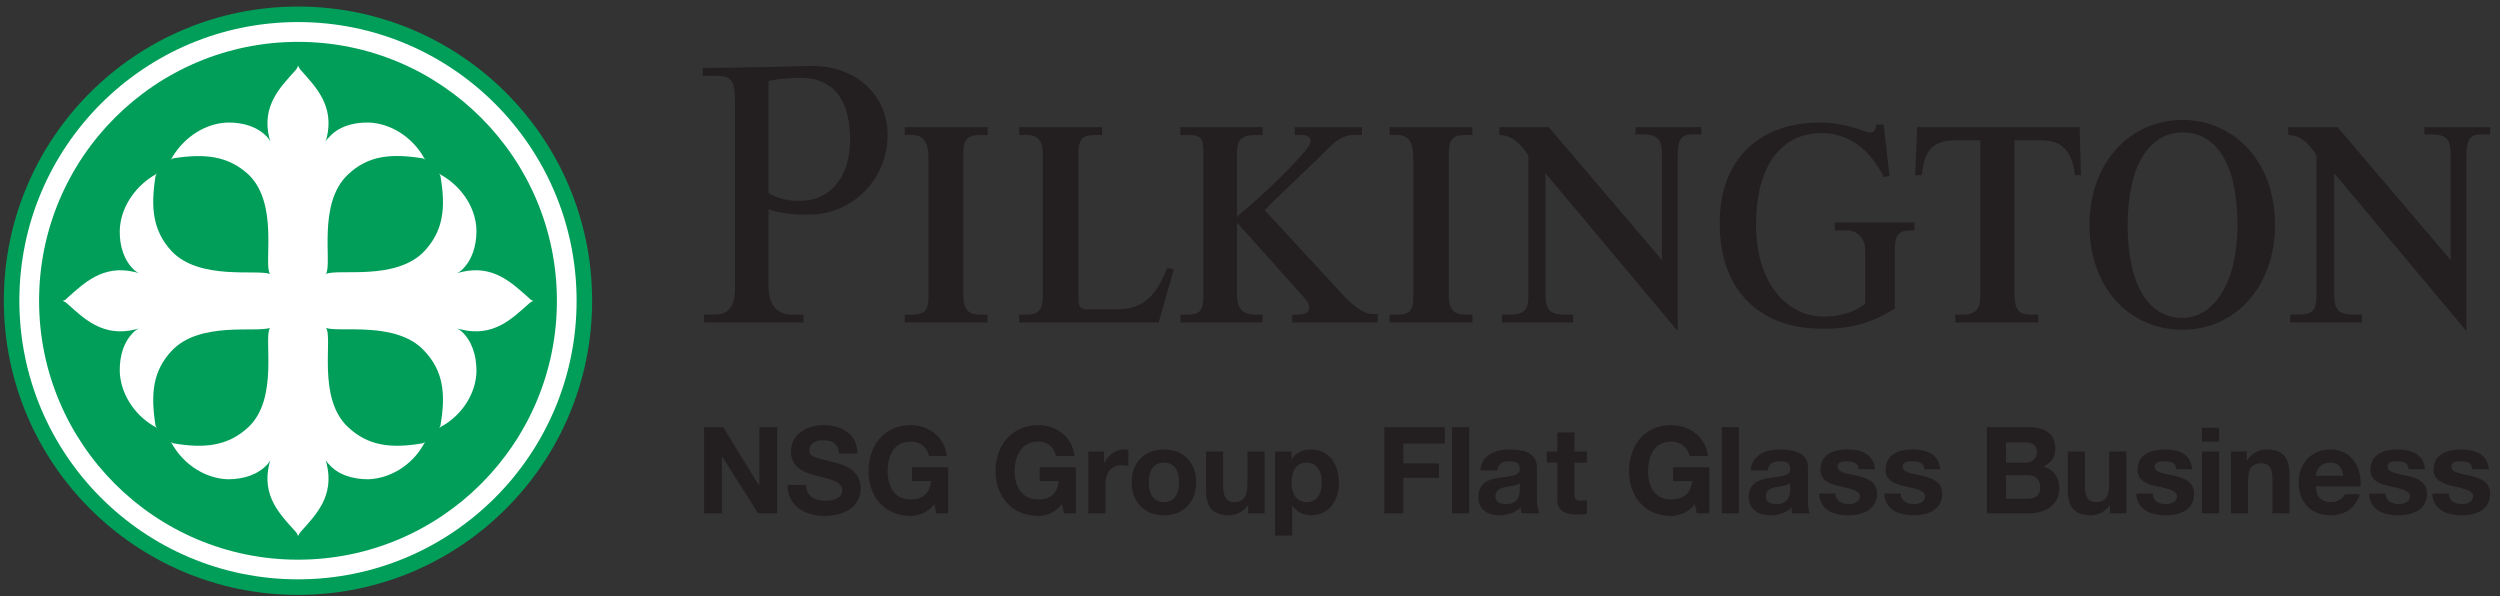 <svg width="109" height="26" viewBox="0 0 109 26" fill="none" xmlns="http://www.w3.org/2000/svg">
<rect x="0" y="0" width="109" height="26" fill="#333333" stroke="none"/>
<path d="M0.167 13.111C0.167 6.028 5.909 0.286 12.992 0.286C20.075 0.286 25.817 6.028 25.817 13.111C25.817 20.195 20.075 25.937 12.992 25.937C5.909 25.937 0.167 20.195 0.167 13.111Z" fill="#009E59"/>
<path d="M0.844 13.11C0.844 6.401 6.283 0.962 12.993 0.962C19.702 0.962 25.14 6.401 25.14 13.11C25.14 19.82 19.702 25.259 12.993 25.259C6.283 25.259 0.844 19.82 0.844 13.11Z" fill="white"/>
<path d="M1.704 13.114C1.704 6.88 6.758 1.825 12.992 1.825C19.227 1.825 24.281 6.88 24.281 13.114C24.281 19.349 19.227 24.402 12.992 24.402C6.758 24.402 1.704 19.349 1.704 13.114Z" fill="#009E59"/>
<path d="M7.479 15.302C6.666 16.176 6.563 17.163 6.778 18.536C6.778 18.567 6.839 18.668 6.839 18.668C6.839 18.668 6.778 18.607 6.686 18.567C5.842 18.068 5.242 17.133 5.221 16.176C5.211 15.494 5.405 14.864 5.872 14.437C5.943 14.376 6.055 14.325 6.055 14.325C6.055 14.325 5.974 14.345 5.892 14.365C4.488 14.712 3.655 13.888 2.932 13.238C2.851 13.165 2.79 13.146 2.729 13.115C2.79 13.105 2.851 13.084 2.932 12.992C3.655 12.352 4.488 11.518 5.892 11.863C5.974 11.884 6.055 11.915 6.055 11.915C6.055 11.915 5.943 11.853 5.872 11.793C5.405 11.365 5.211 10.734 5.221 10.063C5.242 9.097 5.842 8.182 6.686 7.663C6.778 7.622 6.839 7.561 6.839 7.561C6.839 7.561 6.778 7.663 6.778 7.693C6.563 9.066 6.666 10.063 7.479 10.948C8.7 12.239 11.202 11.731 11.772 11.945C11.477 11.539 12.178 8.884 10.826 7.601C9.94 6.798 8.944 6.687 7.571 6.9C7.54 6.9 7.438 6.961 7.438 6.961C7.438 6.961 7.5 6.9 7.54 6.808C8.058 5.964 8.975 5.364 9.94 5.343C10.612 5.334 11.242 5.527 11.67 5.995C11.731 6.066 11.792 6.177 11.792 6.177C11.792 6.177 11.762 6.097 11.741 6.014C11.395 4.611 12.229 3.788 12.891 3.056C12.962 2.974 12.982 2.913 12.992 2.853C13.023 2.913 13.042 2.974 13.114 3.056C13.765 3.788 14.589 4.611 14.243 6.014C14.223 6.097 14.193 6.177 14.193 6.177C14.193 6.177 14.252 6.066 14.335 5.995C14.741 5.527 15.373 5.334 16.054 5.343C17.009 5.364 17.946 5.964 18.444 6.808C18.485 6.9 18.546 6.961 18.546 6.961C18.546 6.961 18.444 6.9 18.414 6.9C17.04 6.687 16.054 6.779 15.18 7.601C13.816 8.873 14.497 11.487 14.212 11.945C14.741 11.701 17.264 12.26 18.505 10.948C19.329 10.063 19.441 9.066 19.206 7.693C19.206 7.663 19.146 7.561 19.146 7.561C19.146 7.561 19.206 7.622 19.298 7.663C20.163 8.182 20.763 9.097 20.774 10.063C20.774 10.734 20.58 11.365 20.112 11.793C20.041 11.853 19.929 11.915 19.929 11.915C19.929 11.915 20.02 11.884 20.101 11.863C21.516 11.518 22.329 12.352 23.061 12.992C23.143 13.084 23.194 13.105 23.255 13.115C23.194 13.146 23.143 13.165 23.061 13.238C22.329 13.888 21.516 14.712 20.101 14.365C20.02 14.345 19.929 14.325 19.929 14.325C19.929 14.325 20.041 14.376 20.112 14.437C20.58 14.864 20.774 15.494 20.774 16.176C20.763 17.133 20.163 18.068 19.298 18.567C19.206 18.607 19.146 18.668 19.146 18.668C19.146 18.668 19.206 18.567 19.206 18.536C19.441 17.163 19.329 16.176 18.505 15.302C17.285 13.969 14.752 14.518 14.212 14.294C14.528 14.702 13.806 17.356 15.18 18.628C16.054 19.441 17.04 19.564 18.414 19.33C18.444 19.33 18.546 19.269 18.546 19.269C18.546 19.269 18.485 19.33 18.444 19.421C17.946 20.285 17.009 20.866 16.054 20.896C15.373 20.896 14.741 20.703 14.335 20.235C14.252 20.164 14.193 20.051 14.193 20.051C14.193 20.051 14.223 20.133 14.243 20.224C14.589 21.638 13.765 22.451 13.114 23.184C13.042 23.266 13.023 23.327 12.992 23.377C12.982 23.327 12.962 23.266 12.891 23.184C12.229 22.451 11.395 21.638 11.741 20.224C11.762 20.133 11.792 20.051 11.792 20.051C11.792 20.051 11.731 20.164 11.67 20.235C11.242 20.703 10.612 20.896 9.94 20.896C8.975 20.866 8.058 20.285 7.54 19.421C7.5 19.33 7.438 19.269 7.438 19.269C7.438 19.269 7.54 19.33 7.571 19.33C8.944 19.564 9.94 19.441 10.826 18.628C12.178 17.356 11.477 14.712 11.772 14.294C11.202 14.518 8.7 13.989 7.479 15.302Z" fill="white"/>
<path d="M35.374 2.876C34.824 2.876 33.702 2.933 32.735 2.933C31.82 2.964 30.641 2.962 30.641 2.962V3.306H31.215C31.896 3.306 32.047 3.495 32.047 4.482V12.542C32.047 13.275 31.852 13.718 31.129 13.718H30.699V14.062H35.03V13.718H34.513C33.903 13.718 33.51 13.296 33.51 12.513V9.129C33.896 9.25 34.293 9.358 35.259 9.358C37.191 9.358 38.701 7.79 38.701 5.888C38.701 4.291 37.5 2.876 35.374 2.876ZM34.886 3.392C36.575 3.392 37.066 4.675 37.066 6.088C37.066 7.777 36.145 8.806 34.772 8.756C34.233 8.745 33.784 8.604 33.51 8.412V3.536C33.703 3.465 34.418 3.392 34.886 3.392ZM95.176 5.228C92.876 5.228 91.103 7.07 91.103 9.817C91.103 12.614 92.91 14.377 95.147 14.377C97.496 14.377 99.191 12.451 99.191 9.817C99.191 6.867 97.241 5.228 95.176 5.228ZM79.372 5.343C76.89 5.322 74.871 6.808 74.984 9.96C75.044 12.514 76.566 14.178 79.056 14.32C80.908 14.431 81.85 13.907 82.613 13.46V10.936C82.613 10.294 82.741 10.046 83.301 10.046H83.473V9.702H80.003V10.046H80.519C80.968 10.046 81.322 10.355 81.322 10.936V13.23C81.047 13.485 80.422 13.804 79.515 13.804C77.949 13.804 76.561 12.393 76.561 9.788C76.561 7.327 77.599 5.802 79.429 5.802C80.802 5.802 81.688 6.778 82.125 7.723L82.383 7.666L82.125 5.429H81.81C81.77 5.764 81.651 5.849 81.265 5.715C80.96 5.604 80.247 5.343 79.372 5.343ZM39.447 5.543V5.888H39.791C40.279 5.888 40.479 6.254 40.479 6.834V12.972C40.479 13.491 40.354 13.718 39.733 13.718H39.447V14.062H43.061V13.718H42.774C42.286 13.718 41.999 13.579 41.999 12.857V6.748C41.999 6.127 42.136 5.888 42.716 5.888H43.061V5.543H39.447ZM44.437 5.543V5.888H44.782C45.281 5.888 45.47 6.169 45.47 6.748V12.857C45.47 13.406 45.363 13.718 44.753 13.718H44.437V14.062H50.518L51.178 11.739L50.891 11.681C50.352 13.053 49.732 13.488 48.654 13.488H47.363C47.007 13.488 47.019 13.233 47.019 12.857V6.748C47.019 6.127 47.147 5.888 47.707 5.888H48.051V5.543H44.437ZM51.464 5.543V5.888H51.809C52.419 5.888 52.468 6.056 52.468 6.748V12.857C52.468 13.549 52.333 13.718 51.722 13.718H51.464V14.062H55.05V13.718H54.791C54.334 13.718 53.931 13.61 53.931 12.857V9.702C53.931 9.702 56.601 12.686 56.885 13.001C57.242 13.398 57.095 13.718 56.627 13.718H56.34V14.062H60.069V13.689H59.84C59.402 13.689 58.894 13.223 58.549 12.857L55.136 9.157C56.245 8.07 57.364 7.026 57.832 6.547C58.238 6.141 58.55 5.888 59.008 5.888H59.381V5.543H56.455V5.888H56.77C57.167 5.888 57.21 6.131 57.057 6.375C56.773 6.812 55.406 8.235 53.931 9.444V6.748C53.931 6.24 54.003 5.888 54.706 5.888H55.05V5.543H51.464ZM60.585 5.543V5.888H60.929C61.438 5.888 61.618 6.254 61.618 6.834V12.972C61.618 13.491 61.511 13.718 60.901 13.718H60.585V14.062H64.199V13.718H63.912C63.453 13.718 63.167 13.579 63.167 12.857V6.748C63.167 6.127 63.295 5.888 63.855 5.888H64.199V5.543H60.585ZM65.375 5.543V5.888C65.64 5.898 66.098 5.941 66.637 6.777V12.886C66.637 13.547 66.438 13.718 65.777 13.718H65.49V14.062H68.588V13.718H68.243C67.582 13.718 67.383 13.508 67.383 12.857V7.551L73.148 14.435V6.805C73.148 5.961 73.366 5.859 73.865 5.859H74.18V5.543H71.312V5.859H71.57C72.323 5.859 72.46 6.094 72.46 6.777V11.337L67.526 5.543H65.375ZM83.588 5.543L83.502 7.637H83.789C83.89 6.854 84.021 6.117 85.252 6.117H86.342V12.886C86.342 13.425 86.198 13.718 85.567 13.718H85.252V14.062H88.866V13.718H88.579C88.111 13.718 87.833 13.6 87.833 12.857V6.117H88.98C89.733 6.117 90.319 6.396 90.472 7.637H90.73L90.672 5.543H83.588ZM99.765 5.543V5.888C100.039 5.898 100.481 5.941 100.998 6.777V12.886C100.998 13.547 100.826 13.718 100.166 13.718H99.851V14.062H102.977V13.718H102.633C101.962 13.718 101.772 13.508 101.772 12.857V7.551L107.537 14.435V6.805C107.537 5.961 107.766 5.859 108.255 5.859H108.57V5.543H105.702V5.859H105.96C106.713 5.859 106.849 6.094 106.849 6.777V11.337L101.916 5.543H99.765ZM95.176 5.773C96.61 5.773 97.556 7.131 97.556 9.817C97.556 12.329 96.52 13.861 95.147 13.861C93.692 13.861 92.766 12.451 92.766 9.817C92.766 7.275 93.67 5.773 95.176 5.773ZM35.89 18.536C35.211 18.536 34.485 18.915 34.485 19.683C34.485 20.388 35.046 20.598 35.603 20.745C36.156 20.892 36.722 20.971 36.722 21.376C36.722 21.76 36.265 21.835 35.976 21.835C35.535 21.835 35.144 21.646 35.144 21.146H34.341C34.331 22.072 35.117 22.494 35.947 22.494C36.969 22.494 37.525 21.98 37.525 21.29C37.525 20.438 36.681 20.239 36.406 20.171C35.465 19.928 35.288 19.916 35.288 19.626C35.288 19.311 35.599 19.196 35.861 19.196C36.257 19.196 36.552 19.317 36.578 19.77H37.382C37.382 18.901 36.674 18.536 35.89 18.536ZM39.705 18.536C38.541 18.536 37.869 19.429 37.869 20.544C37.869 21.628 38.541 22.494 39.705 22.494C40.069 22.494 40.448 22.351 40.737 21.978L40.823 22.38H41.34V20.372H39.762V20.974H40.594C40.546 21.495 40.242 21.777 39.705 21.777C38.962 21.777 38.701 21.169 38.701 20.544C38.701 19.887 38.962 19.253 39.705 19.253C40.094 19.253 40.413 19.468 40.508 19.884H41.282C41.193 19.031 40.474 18.536 39.705 18.536ZM45.269 18.536C44.106 18.536 43.405 19.429 43.405 20.544C43.405 21.628 44.106 22.494 45.269 22.494C45.632 22.494 46.013 22.351 46.302 21.978L46.388 22.38H46.904V20.372H45.327V20.974H46.158C46.11 21.495 45.806 21.777 45.269 21.777C44.527 21.777 44.237 21.169 44.237 20.544C44.237 19.887 44.527 19.253 45.269 19.253C45.658 19.253 45.948 19.468 46.044 19.884H46.847C46.756 19.031 46.038 18.536 45.269 18.536ZM72.861 18.536C71.699 18.536 71.025 19.429 71.025 20.544C71.025 21.628 71.699 22.494 72.861 22.494C73.225 22.494 73.605 22.351 73.894 21.978L73.98 22.38H74.525V20.372H72.947V20.974H73.779C73.732 21.495 73.398 21.777 72.861 21.777C72.119 21.777 71.857 21.169 71.857 20.544C71.857 19.887 72.119 19.253 72.861 19.253C73.251 19.253 73.569 19.468 73.664 19.884H74.467C74.378 19.031 73.63 18.536 72.861 18.536ZM30.699 18.622V22.38H31.473V19.884L33.051 22.38H33.882V18.622H33.108V21.146H33.079L31.53 18.622H30.699ZM60.356 18.622V22.38H61.188V20.831H62.736V20.2H61.188V19.339H62.995V18.622H60.356ZM63.31 18.622V22.38H64.056V18.622H63.31ZM75.07 18.622V22.38H75.815V18.622H75.07ZM86.628 18.622V22.38H88.464C89.143 22.38 89.783 22.053 89.783 21.29C89.783 20.822 89.553 20.475 89.095 20.343C89.421 20.186 89.611 19.937 89.611 19.569C89.611 18.869 89.123 18.622 88.407 18.622H86.628ZM96.007 18.651V19.253H96.753V18.651H96.007ZM67.899 18.852V19.683H67.44V20.171H67.899V21.777C67.899 22.319 68.303 22.437 68.76 22.437C68.908 22.437 69.064 22.429 69.19 22.408V21.806C69.112 21.821 69.04 21.835 68.96 21.835C68.708 21.835 68.645 21.771 68.645 21.519V20.171H69.19V19.683H68.645V18.852H67.899ZM87.46 19.282H88.235C88.529 19.282 88.808 19.354 88.808 19.712C88.808 20.028 88.582 20.171 88.292 20.171H87.46V19.282ZM49.026 19.598C48.664 19.598 48.304 19.829 48.166 20.171H48.137V19.683H47.449V22.38H48.195V21.175C48.195 20.695 48.366 20.286 48.912 20.286C49.001 20.286 49.131 20.298 49.199 20.314V19.626C49.151 19.61 49.079 19.598 49.026 19.598ZM50.747 19.598C49.895 19.598 49.342 20.163 49.342 21.032C49.342 21.894 49.895 22.466 50.747 22.466C51.605 22.466 52.153 21.894 52.153 21.032C52.153 20.163 51.605 19.598 50.747 19.598ZM57.143 19.598C56.807 19.598 56.491 19.739 56.312 20.028V19.683H55.595V23.355H56.34V22.064H56.369C56.548 22.333 56.846 22.466 57.172 22.466C57.967 22.466 58.377 21.786 58.377 21.06C58.377 20.287 57.996 19.598 57.143 19.598ZM65.834 19.598C65.224 19.598 64.585 19.814 64.543 20.515H65.289C65.316 20.22 65.493 20.114 65.777 20.114C66.039 20.114 66.264 20.137 66.264 20.458C66.264 20.763 65.833 20.762 65.375 20.831C64.913 20.894 64.457 21.047 64.457 21.663C64.457 22.22 64.86 22.466 65.375 22.466C65.707 22.466 66.057 22.369 66.293 22.122C66.299 22.211 66.324 22.296 66.35 22.38H67.125C67.056 22.27 67.01 22.024 67.01 21.777V20.372C67.01 19.72 66.377 19.598 65.834 19.598ZM77.622 19.598C77.012 19.598 76.374 19.814 76.332 20.515H77.077C77.103 20.22 77.31 20.114 77.594 20.114C77.858 20.114 78.052 20.137 78.052 20.458C78.052 20.763 77.65 20.762 77.192 20.831C76.728 20.894 76.246 21.047 76.246 21.663C76.246 22.22 76.676 22.466 77.192 22.466C77.522 22.466 77.874 22.369 78.11 22.122C78.116 22.211 78.113 22.296 78.138 22.38H78.913C78.844 22.27 78.827 22.024 78.827 21.777V20.372C78.827 19.72 78.165 19.598 77.622 19.598ZM80.548 19.598C79.963 19.598 79.372 19.793 79.372 20.487C79.372 20.966 79.801 21.108 80.232 21.204C80.769 21.318 81.093 21.408 81.093 21.634C81.093 21.897 80.821 21.978 80.605 21.978C80.31 21.978 80.036 21.845 80.031 21.519H79.314C79.346 22.24 79.945 22.466 80.576 22.466C81.197 22.466 81.838 22.235 81.838 21.519C81.838 21.014 81.414 20.845 80.978 20.745C80.551 20.645 80.118 20.612 80.118 20.343C80.118 20.122 80.35 20.114 80.519 20.114C80.788 20.114 81.014 20.168 81.035 20.458H81.752C81.694 19.789 81.142 19.598 80.548 19.598ZM83.387 19.598C82.803 19.598 82.211 19.793 82.211 20.487C82.211 20.966 82.64 21.108 83.072 21.204C83.609 21.318 83.932 21.408 83.932 21.634C83.932 21.897 83.66 21.978 83.445 21.978C83.15 21.978 82.877 21.845 82.871 21.519H82.154C82.185 22.24 82.812 22.466 83.445 22.466C84.065 22.466 84.678 22.235 84.678 21.519C84.678 21.014 84.254 20.845 83.818 20.745C83.391 20.645 82.957 20.612 82.957 20.343C82.957 20.122 83.22 20.114 83.387 20.114C83.656 20.114 83.883 20.168 83.904 20.458H84.592C84.534 19.789 83.982 19.598 83.387 19.598ZM94.401 19.598C93.817 19.598 93.197 19.793 93.197 20.487C93.197 20.966 93.626 21.108 94.057 21.204C94.594 21.318 94.917 21.408 94.917 21.634C94.917 21.897 94.645 21.978 94.43 21.978C94.135 21.978 93.862 21.845 93.856 21.519H93.139C93.17 22.24 93.799 22.466 94.43 22.466C95.052 22.466 95.663 22.235 95.663 21.519C95.663 21.014 95.24 20.845 94.803 20.745C94.377 20.645 93.942 20.612 93.942 20.343C93.942 20.122 94.205 20.114 94.373 20.114C94.642 20.114 94.868 20.168 94.889 20.458H95.577C95.52 19.789 94.996 19.598 94.401 19.598ZM98.818 19.598C98.503 19.598 98.175 19.751 97.986 20.056H97.958V19.683H97.269V22.38H98.015V20.974C98.015 20.421 98.184 20.2 98.589 20.2C98.936 20.2 99.076 20.412 99.076 20.86V22.38H99.822V20.716C99.822 20.041 99.613 19.598 98.818 19.598ZM101.6 19.598C100.774 19.598 100.224 20.216 100.224 21.032C100.224 21.874 100.742 22.466 101.6 22.466C102.216 22.466 102.68 22.19 102.891 21.548H102.231C102.184 21.716 101.928 21.892 101.629 21.892C101.214 21.892 100.991 21.677 100.969 21.204H102.92C102.972 20.367 102.526 19.598 101.6 19.598ZM104.526 19.598C103.942 19.598 103.35 19.793 103.35 20.487C103.35 20.966 103.779 21.108 104.21 21.204C104.747 21.318 105.071 21.408 105.071 21.634C105.071 21.897 104.799 21.978 104.583 21.978C104.288 21.978 104.014 21.845 104.01 21.519H103.293C103.325 22.24 103.924 22.466 104.555 22.466C105.175 22.466 105.817 22.235 105.817 21.519C105.817 21.014 105.392 20.845 104.956 20.745C104.529 20.645 104.096 20.612 104.096 20.343C104.096 20.122 104.357 20.114 104.526 20.114C104.794 20.114 104.993 20.168 105.013 20.458H105.731C105.672 19.789 105.121 19.598 104.526 19.598ZM107.308 19.598C106.724 19.598 106.103 19.793 106.103 20.487C106.103 20.966 106.561 21.108 106.993 21.204C107.529 21.318 107.824 21.408 107.824 21.634C107.824 21.897 107.552 21.978 107.337 21.978C107.042 21.978 106.769 21.845 106.763 21.519H106.046C106.077 22.24 106.706 22.466 107.337 22.466C107.957 22.466 108.57 22.235 108.57 21.519C108.57 21.014 108.146 20.845 107.71 20.745C107.283 20.645 106.878 20.612 106.878 20.343C106.878 20.122 107.111 20.114 107.279 20.114C107.548 20.114 107.774 20.168 107.796 20.458H108.513C108.454 19.789 107.903 19.598 107.308 19.598ZM52.583 19.683V21.347C52.583 22.02 52.792 22.466 53.587 22.466C53.902 22.466 54.229 22.312 54.419 22.007V22.38H55.136V19.683H54.39V21.089C54.39 21.641 54.222 21.892 53.816 21.892C53.47 21.892 53.329 21.651 53.329 21.204V19.683H52.583ZM90.156 19.683V21.347C90.156 22.02 90.365 22.466 91.16 22.466C91.477 22.466 91.803 22.312 91.992 22.007V22.38H92.709V19.683H91.963V21.089C91.963 21.641 91.795 21.892 91.39 21.892C91.042 21.892 90.902 21.651 90.902 21.204V19.683H90.156ZM96.007 19.683V22.38H96.753V19.683H96.007ZM50.747 20.171C51.258 20.171 51.407 20.596 51.407 21.032C51.407 21.463 51.258 21.892 50.747 21.892C50.243 21.892 50.088 21.463 50.088 21.032C50.088 20.596 50.243 20.171 50.747 20.171ZM56.971 20.171C57.451 20.171 57.631 20.6 57.631 21.032C57.631 21.473 57.46 21.892 56.971 21.892C56.487 21.892 56.312 21.473 56.312 21.032C56.312 20.59 56.483 20.171 56.971 20.171ZM101.6 20.171C101.963 20.171 102.105 20.366 102.174 20.745H100.969C100.981 20.535 101.126 20.171 101.6 20.171ZM87.46 20.716H88.378C88.731 20.716 88.952 20.877 88.952 21.261C88.952 21.651 88.675 21.749 88.349 21.749H87.46V20.716ZM66.264 21.06V21.347C66.264 21.51 66.246 21.978 65.662 21.978C65.421 21.978 65.203 21.913 65.203 21.634C65.203 21.361 65.43 21.279 65.662 21.232C65.894 21.19 66.138 21.172 66.264 21.06ZM78.052 21.06V21.347C78.052 21.51 78.034 21.978 77.45 21.978C77.209 21.978 76.991 21.913 76.991 21.634C76.991 21.361 77.218 21.279 77.45 21.232C77.681 21.19 77.926 21.172 78.052 21.06Z" fill="#231F20"/>
</svg>
